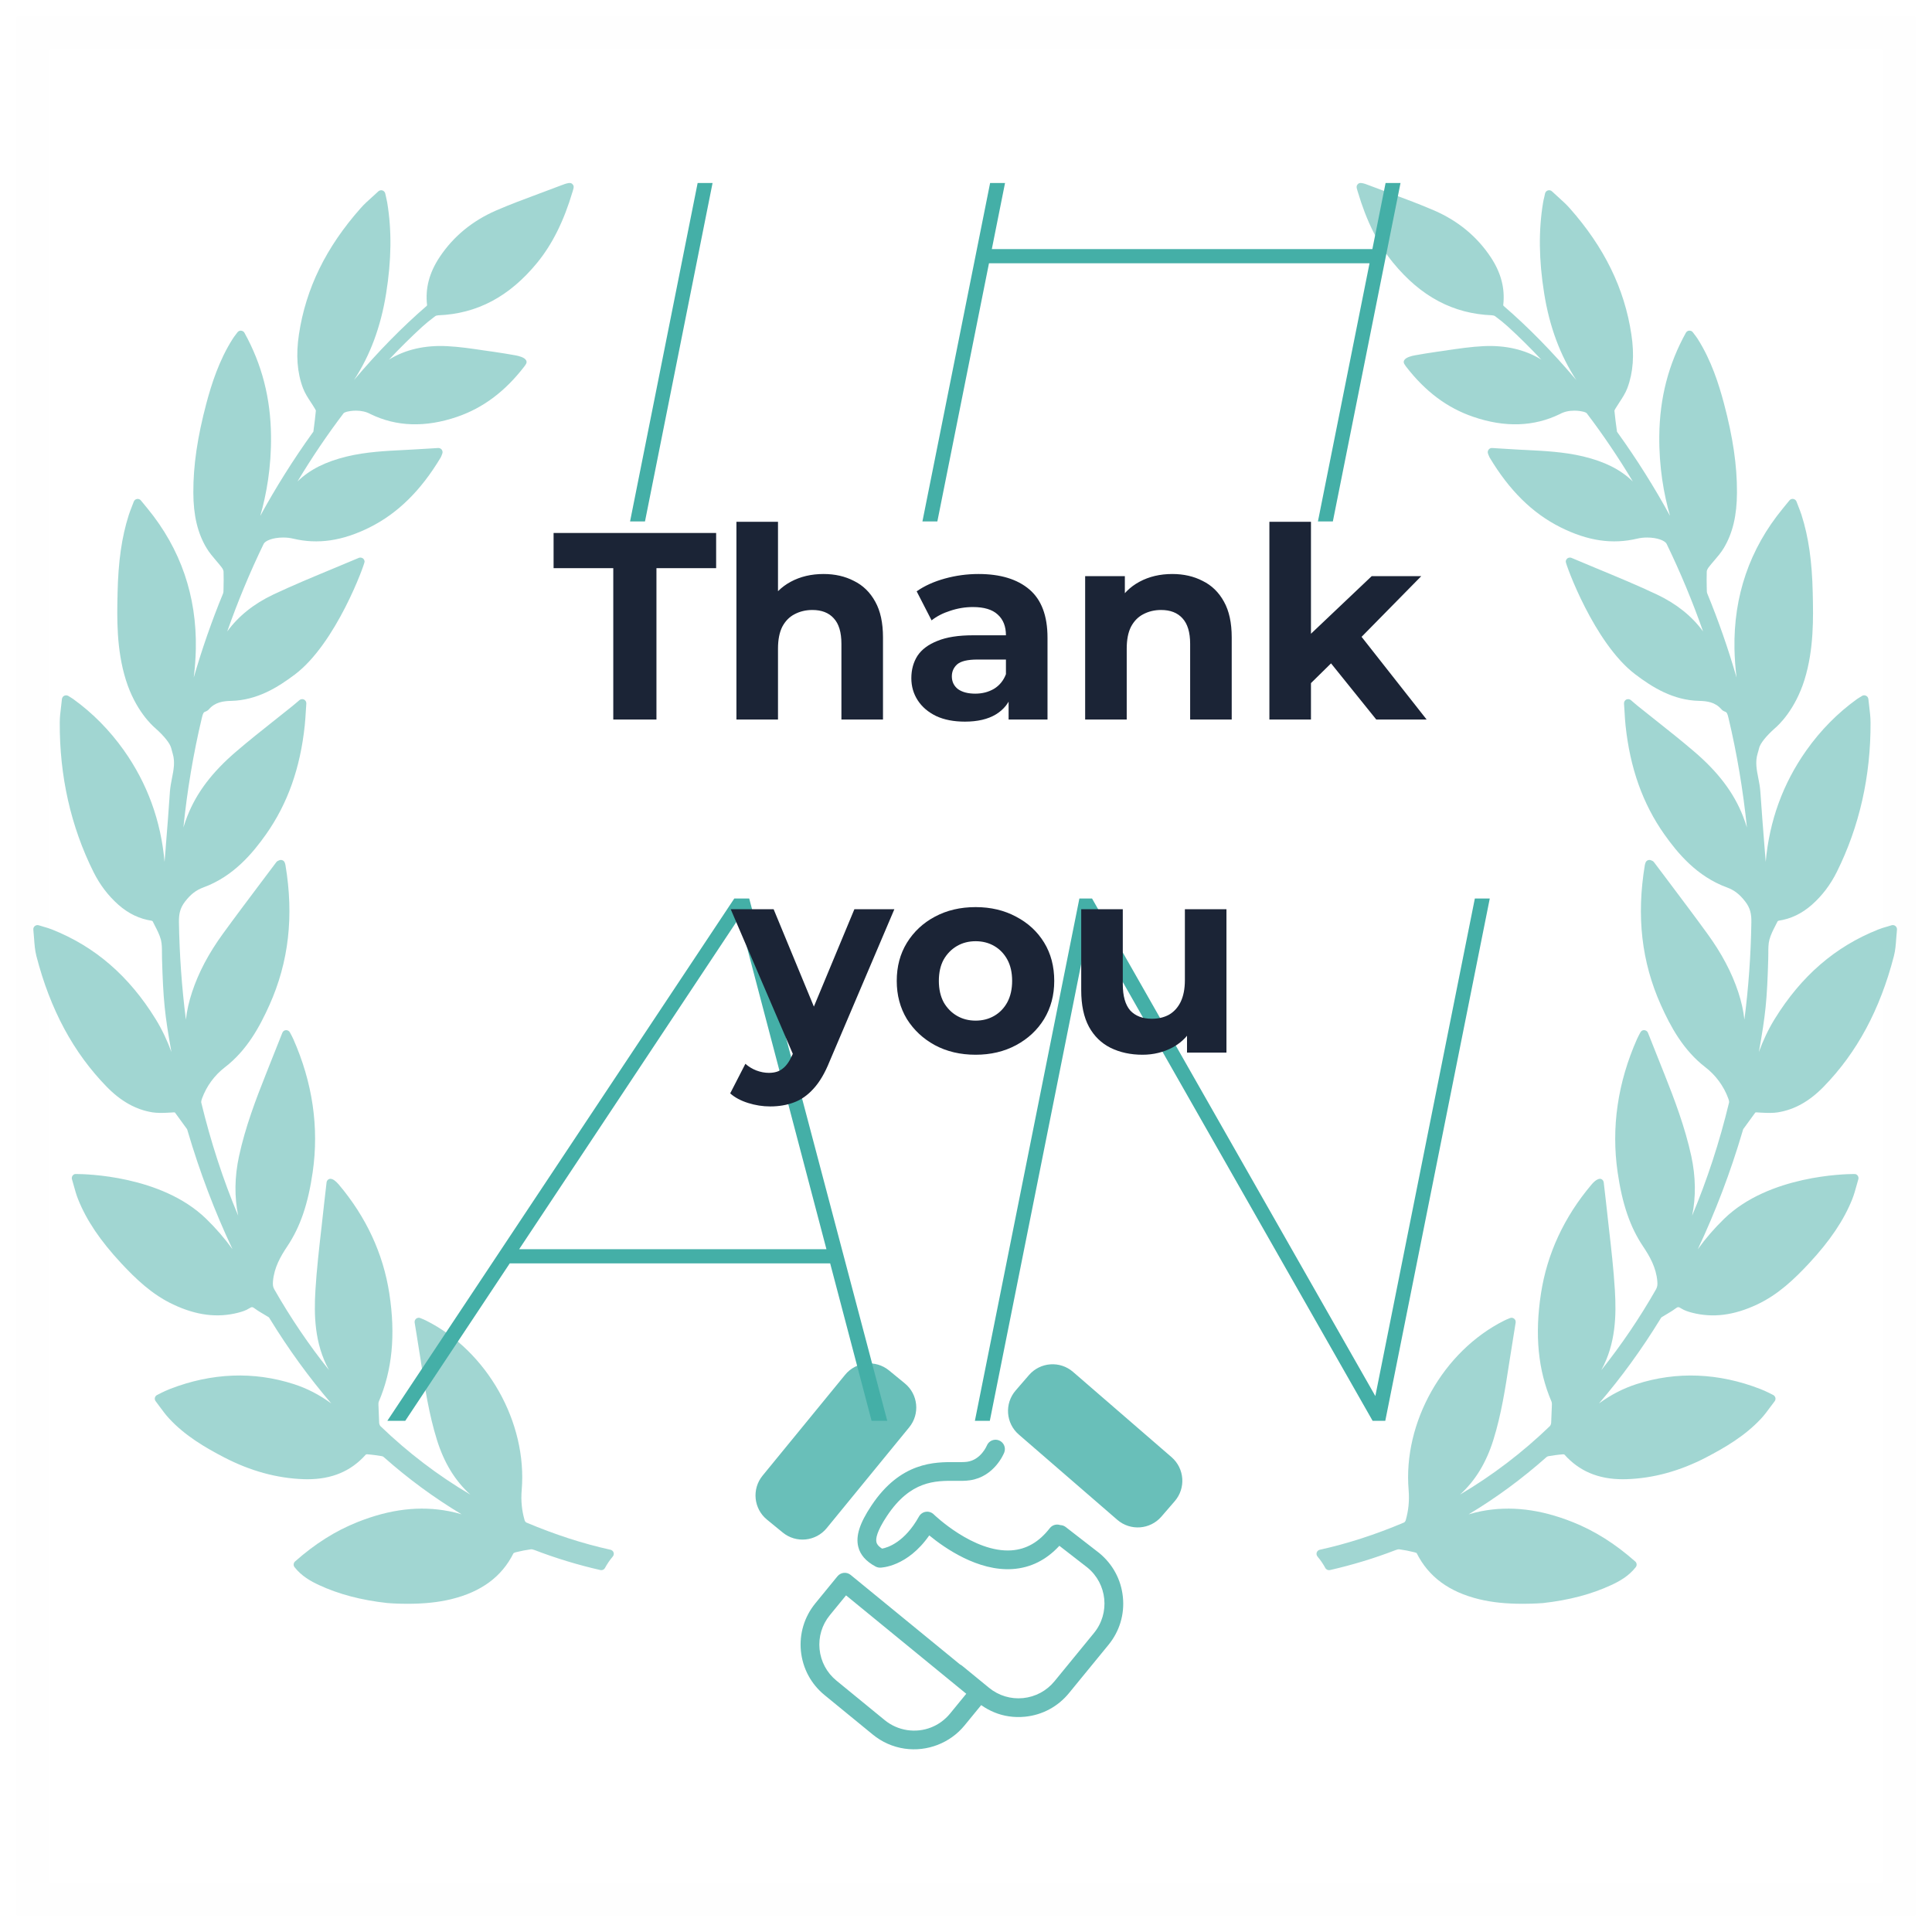 <svg width="58" height="58" viewBox="0 0 58 58" fill="none" xmlns="http://www.w3.org/2000/svg">
<rect opacity="0.01" x="1" y="1" width="56" height="56" fill="#D8D8D8" stroke="#979797"/>
<g clip-path="url(#clip0_1_2898)">
<path opacity="0.5" d="M56.903 27.8C56.871 27.774 56.824 27.765 56.787 27.777C56.742 27.791 56.701 27.803 56.662 27.815L56.644 27.82C56.548 27.848 56.465 27.872 56.384 27.905C55.092 28.419 54.075 29.299 53.275 30.595C53.078 30.915 52.925 31.248 52.803 31.58C53.003 30.463 53.049 30.028 53.084 28.779C53.086 28.726 53.086 28.673 53.086 28.62C53.086 28.475 53.086 28.338 53.118 28.214C53.156 28.066 53.232 27.919 53.305 27.776C53.326 27.736 53.347 27.696 53.364 27.66C53.37 27.653 53.389 27.642 53.396 27.64C53.766 27.584 54.092 27.427 54.395 27.161C54.7 26.891 54.951 26.561 55.141 26.179C55.822 24.811 56.163 23.299 56.155 21.686C56.154 21.53 56.136 21.378 56.116 21.214C56.106 21.14 56.097 21.064 56.09 20.986C56.085 20.943 56.059 20.905 56.02 20.887C55.983 20.868 55.937 20.869 55.899 20.892C55.876 20.907 55.856 20.919 55.839 20.929C55.804 20.95 55.778 20.966 55.752 20.984C55.171 21.401 54.658 21.92 54.228 22.527C53.526 23.519 53.118 24.64 53.008 25.873C52.997 25.736 52.986 25.598 52.975 25.461L52.971 25.411C52.928 24.872 52.884 24.314 52.847 23.766C52.838 23.627 52.812 23.492 52.786 23.362C52.736 23.111 52.689 22.873 52.764 22.625C52.782 22.569 52.796 22.512 52.81 22.456C52.846 22.316 53.017 22.101 53.281 21.865L53.291 21.856C53.388 21.774 53.887 21.317 54.171 20.412C54.458 19.493 54.436 18.533 54.42 17.832L54.42 17.814C54.399 16.85 54.295 16.124 54.083 15.459C54.055 15.374 54.023 15.29 53.988 15.202C53.97 15.156 53.952 15.109 53.933 15.059C53.918 15.017 53.881 14.986 53.837 14.979L53.816 14.977C53.779 14.977 53.743 14.994 53.72 15.023L53.514 15.275C52.525 16.481 52.04 17.896 52.07 19.48C52.076 19.759 52.096 20.045 52.133 20.341C51.882 19.473 51.588 18.629 51.253 17.816C51.246 17.798 51.241 17.776 51.241 17.758L51.238 17.647C51.235 17.486 51.231 17.32 51.238 17.157C51.239 17.13 51.257 17.082 51.293 17.034C51.345 16.965 51.402 16.899 51.462 16.829C51.563 16.711 51.668 16.589 51.751 16.45C52.018 16.002 52.143 15.473 52.145 14.785C52.149 13.976 52.024 13.123 51.752 12.103C51.603 11.546 51.379 10.823 50.962 10.168C50.933 10.124 50.902 10.082 50.868 10.039C50.853 10.019 50.837 9.998 50.821 9.976C50.797 9.944 50.764 9.926 50.711 9.926C50.669 9.929 50.632 9.953 50.611 9.99C50.087 10.937 49.825 11.949 49.813 13.083C49.803 14.028 49.95 14.842 50.135 15.485C49.664 14.624 49.141 13.793 48.574 13.004L48.561 12.986C48.548 12.969 48.543 12.96 48.544 12.966C48.508 12.711 48.483 12.507 48.466 12.329C48.467 12.326 48.47 12.311 48.496 12.267C48.534 12.203 48.575 12.14 48.619 12.074C48.706 11.941 48.797 11.803 48.855 11.649C49.029 11.183 49.069 10.654 48.974 10.034C48.767 8.66 48.162 7.423 47.125 6.252C47.019 6.132 46.901 6.026 46.776 5.913L46.742 5.882C46.693 5.838 46.643 5.793 46.592 5.745C46.56 5.714 46.514 5.703 46.469 5.716C46.427 5.729 46.394 5.764 46.384 5.808L46.362 5.907C46.346 5.973 46.334 6.025 46.325 6.078C46.186 6.911 46.196 7.804 46.357 8.808C46.516 9.803 46.834 10.662 47.321 11.408C46.59 10.546 45.879 9.822 45.137 9.181C45.133 9.176 45.128 9.163 45.128 9.16C45.186 8.659 45.063 8.187 44.751 7.718C44.341 7.101 43.772 6.63 43.058 6.32C42.632 6.135 42.189 5.971 41.757 5.81C41.549 5.733 41.342 5.656 41.128 5.574C40.914 5.488 40.822 5.473 40.772 5.519C40.708 5.579 40.723 5.63 40.751 5.723L40.76 5.753C41.022 6.636 41.369 7.334 41.822 7.887C42.654 8.903 43.627 9.42 44.794 9.465C44.835 9.468 44.867 9.479 44.881 9.49C45.045 9.613 45.166 9.711 45.273 9.809C45.611 10.118 45.944 10.448 46.27 10.796C45.786 10.494 45.193 10.358 44.526 10.392C44.161 10.41 43.798 10.464 43.447 10.515L43.434 10.518C43.331 10.533 43.227 10.548 43.124 10.562C42.899 10.593 42.672 10.633 42.472 10.668C42.39 10.682 42.196 10.727 42.152 10.821C42.136 10.853 42.138 10.888 42.155 10.921C42.17 10.948 42.188 10.975 42.206 10.999C42.785 11.751 43.445 12.246 44.225 12.512C45.175 12.839 46.048 12.812 46.833 12.428C46.953 12.362 47.098 12.328 47.263 12.328C47.388 12.328 47.481 12.348 47.512 12.355C47.559 12.363 47.622 12.389 47.635 12.406C48.123 13.048 48.586 13.733 49.018 14.454C48.653 14.098 48.176 13.858 47.527 13.702C46.958 13.567 46.377 13.537 45.815 13.509L45.626 13.5C45.45 13.491 45.273 13.479 45.092 13.468L44.787 13.449C44.748 13.449 44.71 13.468 44.688 13.5C44.662 13.534 44.656 13.578 44.671 13.618C44.683 13.651 44.706 13.71 44.717 13.73C45.31 14.723 46.006 15.409 46.846 15.829C47.666 16.24 48.408 16.348 49.156 16.169C49.242 16.148 49.342 16.137 49.446 16.137C49.764 16.137 49.986 16.235 50.032 16.325C50.444 17.174 50.811 18.057 51.128 18.957C50.795 18.499 50.331 18.127 49.743 17.848C49.159 17.572 48.55 17.32 47.952 17.072C47.695 16.965 47.437 16.858 47.18 16.749C47.141 16.732 47.096 16.736 47.06 16.759C47.026 16.783 47.005 16.822 47.005 16.863C47.005 16.944 47.858 19.315 49.098 20.249C49.603 20.631 50.226 21.023 51.011 21.041C51.247 21.046 51.49 21.079 51.673 21.288C51.701 21.321 51.738 21.347 51.779 21.361C51.842 21.382 51.859 21.42 51.89 21.551C52.144 22.62 52.329 23.722 52.444 24.841C52.409 24.727 52.369 24.612 52.323 24.496C52.046 23.792 51.579 23.176 50.854 22.557C50.48 22.237 50.089 21.927 49.71 21.626L49.692 21.612C49.52 21.476 49.348 21.339 49.176 21.201C49.141 21.173 49.106 21.144 49.066 21.109L48.959 21.017C48.922 20.986 48.866 20.979 48.822 21.001C48.778 21.024 48.751 21.071 48.754 21.122C48.759 21.197 48.764 21.269 48.768 21.337L48.77 21.369C48.778 21.511 48.786 21.644 48.8 21.776C48.935 23.058 49.316 24.129 49.965 25.049C50.367 25.617 50.944 26.312 51.843 26.641C52.062 26.721 52.221 26.843 52.391 27.062C52.551 27.266 52.581 27.453 52.577 27.689C52.562 28.674 52.492 29.652 52.368 30.61C52.339 30.343 52.278 30.069 52.184 29.784C51.989 29.194 51.685 28.62 51.256 28.03C50.885 27.519 50.498 27.006 50.125 26.509L50.1 26.476C49.952 26.28 49.804 26.083 49.66 25.891C49.633 25.851 49.594 25.837 49.572 25.829C49.54 25.813 49.502 25.812 49.468 25.826C49.435 25.84 49.409 25.868 49.398 25.903L49.394 25.916C49.387 25.934 49.383 25.95 49.38 25.966C49.123 27.503 49.281 28.88 49.863 30.176C50.147 30.809 50.529 31.527 51.201 32.043C51.508 32.279 51.75 32.61 51.883 32.974C51.912 33.053 51.911 33.087 51.907 33.1C51.623 34.28 51.251 35.418 50.799 36.495C50.916 35.928 50.907 35.331 50.775 34.713C50.586 33.838 50.262 32.989 49.973 32.262L49.886 32.044C49.751 31.704 49.614 31.361 49.473 31.005C49.455 30.959 49.412 30.928 49.355 30.925C49.309 30.925 49.268 30.951 49.246 30.993L49.2 31.079C49.181 31.116 49.162 31.151 49.146 31.188C48.564 32.501 48.368 33.848 48.562 35.19C48.701 36.15 48.937 36.837 49.326 37.418C49.528 37.719 49.719 38.053 49.754 38.465C49.762 38.563 49.758 38.63 49.715 38.706C49.224 39.567 48.673 40.379 48.071 41.134C48.073 41.13 48.075 41.125 48.078 41.121C48.511 40.328 48.524 39.47 48.48 38.735C48.442 38.106 48.37 37.477 48.3 36.869L48.296 36.834C48.268 36.59 48.241 36.347 48.215 36.103C48.2 35.965 48.184 35.826 48.167 35.686L48.145 35.496C48.14 35.454 48.114 35.418 48.078 35.399C48.009 35.364 47.898 35.419 47.779 35.561C46.956 36.535 46.445 37.635 46.261 38.832C46.07 40.073 46.173 41.135 46.578 42.079C46.589 42.104 46.589 42.156 46.589 42.173L46.567 42.716C46.564 42.755 46.543 42.799 46.526 42.815C45.705 43.607 44.8 44.296 43.83 44.869C44.289 44.453 44.619 43.911 44.833 43.223C45.071 42.462 45.192 41.669 45.31 40.9L45.321 40.831C45.362 40.561 45.406 40.292 45.451 40.016L45.501 39.705C45.508 39.66 45.49 39.614 45.455 39.587C45.42 39.559 45.37 39.552 45.33 39.57L45.286 39.588C45.239 39.607 45.198 39.624 45.16 39.644C43.325 40.561 42.117 42.701 42.288 44.731C42.314 45.049 42.285 45.348 42.199 45.644C42.19 45.671 42.164 45.7 42.154 45.705C41.282 46.073 40.454 46.341 39.62 46.525C39.577 46.535 39.543 46.566 39.529 46.607C39.515 46.649 39.524 46.694 39.552 46.728C39.643 46.836 39.722 46.951 39.787 47.072C39.813 47.122 39.877 47.147 39.924 47.135C40.603 46.98 41.265 46.779 41.891 46.537C41.942 46.517 41.98 46.507 42.016 46.513C42.156 46.532 42.303 46.56 42.466 46.601C42.5 46.609 42.528 46.625 42.528 46.623C42.885 47.335 43.498 47.789 44.404 48.01C44.601 48.057 44.804 48.092 45.008 48.113C45.221 48.136 45.459 48.147 45.714 48.147C46.068 48.147 46.321 48.125 46.324 48.125C47.108 48.037 47.779 47.86 48.372 47.584C48.616 47.471 48.893 47.319 49.106 47.048C49.147 46.995 49.141 46.92 49.091 46.877C48.488 46.344 47.874 45.957 47.214 45.694C46.236 45.305 45.344 45.199 44.471 45.367C44.34 45.393 44.213 45.425 44.089 45.462C44.906 44.973 45.689 44.398 46.427 43.743C46.442 43.73 46.465 43.719 46.483 43.716C46.604 43.696 46.764 43.671 46.929 43.659C46.944 43.659 46.963 43.667 46.965 43.667C47.41 44.166 47.984 44.408 48.719 44.408C48.756 44.408 48.794 44.408 48.831 44.406C49.63 44.381 50.433 44.161 51.218 43.753C51.789 43.455 52.384 43.108 52.867 42.59C52.974 42.475 53.069 42.345 53.153 42.23L53.162 42.219C53.199 42.169 53.237 42.118 53.276 42.067C53.297 42.04 53.306 42.005 53.3 41.97C53.294 41.936 53.274 41.905 53.241 41.883C53.232 41.879 53.028 41.769 52.841 41.697C51.593 41.214 50.331 41.164 49.129 41.552C48.735 41.679 48.364 41.869 48.003 42.132C48.671 41.355 49.289 40.504 49.85 39.588C49.856 39.579 49.872 39.553 49.877 39.548C49.926 39.516 49.976 39.487 50.026 39.458C50.116 39.405 50.209 39.35 50.296 39.285C50.37 39.23 50.391 39.229 50.465 39.277C50.57 39.345 50.693 39.381 50.799 39.409C51.424 39.569 52.053 39.489 52.749 39.162C53.385 38.864 53.874 38.392 54.308 37.927C54.939 37.248 55.351 36.636 55.606 36C55.659 35.866 55.697 35.728 55.737 35.584C55.753 35.523 55.77 35.463 55.788 35.403C55.807 35.339 55.773 35.272 55.71 35.249L55.658 35.245C55.4 35.245 53.105 35.283 51.762 36.587C51.47 36.871 51.208 37.172 50.969 37.503C51.5 36.377 51.951 35.19 52.314 33.958L52.319 33.94C52.324 33.925 52.33 33.902 52.334 33.896L52.686 33.413C52.699 33.394 52.7 33.394 52.721 33.394C52.73 33.394 52.74 33.395 52.752 33.395L52.827 33.4C53.088 33.416 53.242 33.414 53.368 33.394C53.868 33.315 54.32 33.063 54.748 32.623C55.75 31.595 56.439 30.312 56.856 28.701C56.9 28.529 56.913 28.355 56.926 28.17C56.932 28.086 56.939 28 56.948 27.911C56.952 27.868 56.935 27.827 56.903 27.8Z" fill="#44AFA7"/>
<path opacity="0.5" d="M18.329 46.525C17.496 46.341 16.667 46.072 15.795 45.705C15.785 45.7 15.759 45.67 15.751 45.644C15.664 45.348 15.635 45.049 15.662 44.731C15.832 42.7 14.625 40.561 12.79 39.644C12.751 39.624 12.71 39.607 12.664 39.588L12.62 39.57C12.579 39.552 12.528 39.559 12.495 39.586C12.459 39.614 12.441 39.659 12.448 39.705L12.499 40.016C12.543 40.292 12.587 40.561 12.629 40.831L12.639 40.902C12.757 41.669 12.879 42.462 13.116 43.223C13.33 43.911 13.66 44.453 14.12 44.869C13.149 44.296 12.245 43.607 11.423 42.815C11.406 42.799 11.386 42.755 11.383 42.718L11.361 42.175C11.361 42.156 11.36 42.104 11.371 42.079C11.776 41.135 11.879 40.073 11.688 38.832C11.504 37.635 10.993 36.535 10.171 35.561C10.074 35.447 9.989 35.389 9.918 35.389C9.901 35.389 9.885 35.392 9.873 35.399C9.835 35.417 9.809 35.454 9.804 35.496L9.782 35.686C9.765 35.826 9.749 35.965 9.734 36.103C9.709 36.347 9.681 36.59 9.653 36.834L9.649 36.869C9.58 37.477 9.507 38.106 9.469 38.735C9.425 39.47 9.438 40.328 9.872 41.121C9.874 41.125 9.876 41.13 9.879 41.133C9.276 40.379 8.725 39.567 8.234 38.706C8.191 38.63 8.187 38.563 8.195 38.465C8.23 38.053 8.422 37.718 8.623 37.418C9.012 36.837 9.248 36.15 9.387 35.19C9.581 33.848 9.385 32.501 8.803 31.188C8.787 31.151 8.769 31.116 8.749 31.079L8.703 30.993C8.682 30.951 8.635 30.924 8.586 30.926C8.537 30.928 8.494 30.959 8.476 31.005C8.335 31.361 8.199 31.704 8.063 32.044L7.977 32.262C7.687 32.989 7.363 33.838 7.175 34.713C7.042 35.331 7.034 35.928 7.15 36.495C6.698 35.418 6.327 34.28 6.042 33.1C6.039 33.087 6.038 33.053 6.066 32.974C6.199 32.609 6.441 32.279 6.748 32.043C7.421 31.527 7.802 30.809 8.087 30.176C8.669 28.88 8.827 27.503 8.569 25.966C8.567 25.95 8.562 25.934 8.556 25.917L8.551 25.903C8.54 25.868 8.515 25.84 8.481 25.826C8.448 25.812 8.407 25.815 8.381 25.827C8.355 25.837 8.316 25.851 8.291 25.888C8.145 26.083 7.997 26.28 7.849 26.476L7.824 26.509C7.451 27.006 7.065 27.518 6.694 28.029C6.264 28.62 5.961 29.194 5.766 29.784C5.672 30.069 5.61 30.343 5.581 30.61C5.458 29.652 5.388 28.674 5.372 27.689C5.369 27.453 5.398 27.266 5.559 27.061C5.729 26.843 5.888 26.721 6.106 26.641C7.006 26.312 7.583 25.617 7.985 25.049C8.634 24.129 9.015 23.058 9.149 21.776C9.163 21.644 9.171 21.511 9.18 21.369L9.182 21.337C9.186 21.268 9.19 21.197 9.196 21.121C9.199 21.071 9.172 21.024 9.127 21.001C9.084 20.979 9.028 20.986 8.99 21.018L8.883 21.109C8.843 21.143 8.809 21.173 8.773 21.201C8.602 21.339 8.43 21.476 8.257 21.612L8.239 21.626C7.861 21.926 7.47 22.236 7.096 22.557C6.371 23.176 5.904 23.792 5.626 24.496C5.581 24.612 5.54 24.727 5.506 24.841C5.62 23.722 5.805 22.62 6.06 21.551C6.091 21.42 6.108 21.381 6.171 21.361C6.211 21.347 6.248 21.321 6.276 21.289C6.46 21.079 6.703 21.046 6.938 21.041C7.723 21.023 8.346 20.63 8.852 20.249C10.091 19.315 10.945 16.944 10.945 16.863C10.945 16.822 10.924 16.782 10.889 16.759C10.854 16.736 10.807 16.733 10.771 16.748C10.513 16.858 10.255 16.965 9.987 17.076C9.399 17.32 8.791 17.572 8.206 17.848C7.619 18.126 7.154 18.499 6.822 18.957C7.138 18.057 7.505 17.174 7.916 16.326C7.964 16.234 8.185 16.137 8.504 16.137C8.607 16.137 8.708 16.148 8.794 16.169C9.542 16.348 10.283 16.24 11.104 15.829C11.943 15.409 12.64 14.722 13.233 13.729C13.244 13.71 13.266 13.651 13.278 13.618C13.293 13.578 13.287 13.534 13.262 13.5C13.239 13.468 13.202 13.449 13.155 13.449C13.155 13.449 13.154 13.449 13.154 13.449L12.857 13.468C12.676 13.479 12.499 13.491 12.323 13.499L12.135 13.509C11.572 13.537 10.991 13.566 10.422 13.702C9.773 13.858 9.297 14.098 8.931 14.454C9.364 13.733 9.827 13.048 10.315 12.406C10.328 12.389 10.39 12.363 10.442 12.354C10.468 12.348 10.562 12.328 10.686 12.328C10.851 12.328 10.996 12.362 11.119 12.429C11.898 12.811 12.774 12.839 13.724 12.513C14.504 12.246 15.164 11.751 15.743 10.999C15.762 10.975 15.779 10.948 15.794 10.921C15.812 10.889 15.813 10.853 15.797 10.821C15.753 10.727 15.559 10.683 15.477 10.668C15.277 10.633 15.05 10.593 14.825 10.562C14.722 10.548 14.618 10.533 14.515 10.518L14.502 10.516C14.151 10.464 13.789 10.41 13.423 10.392C12.756 10.358 12.163 10.494 11.678 10.796C12.005 10.448 12.338 10.119 12.676 9.809C12.783 9.711 12.904 9.613 13.069 9.489C13.082 9.48 13.114 9.468 13.154 9.466C14.323 9.42 15.295 8.904 16.127 7.887C16.58 7.334 16.927 6.636 17.189 5.754L17.198 5.723C17.226 5.63 17.241 5.579 17.177 5.52C17.127 5.473 17.04 5.487 16.813 5.577C16.607 5.656 16.4 5.733 16.187 5.812C15.76 5.971 15.318 6.135 14.891 6.32C14.178 6.631 13.608 7.101 13.198 7.718C12.886 8.188 12.763 8.659 12.821 9.158C12.821 9.163 12.816 9.177 12.815 9.178C12.071 9.821 11.359 10.546 10.628 11.408C11.116 10.662 11.433 9.804 11.592 8.808C11.753 7.805 11.763 6.912 11.624 6.078C11.615 6.026 11.603 5.974 11.588 5.908L11.565 5.808C11.555 5.764 11.522 5.73 11.479 5.716C11.437 5.704 11.389 5.715 11.357 5.745C11.306 5.793 11.256 5.838 11.208 5.883L11.173 5.914C11.048 6.026 10.93 6.132 10.824 6.253C9.787 7.424 9.182 8.66 8.975 10.034C8.881 10.655 8.92 11.183 9.095 11.649C9.153 11.803 9.243 11.941 9.333 12.078C9.374 12.14 9.415 12.203 9.453 12.268C9.481 12.314 9.483 12.326 9.483 12.324C9.466 12.507 9.441 12.712 9.408 12.958C9.407 12.961 9.402 12.968 9.387 12.988L9.375 13.004C8.808 13.793 8.285 14.625 7.814 15.486C7.999 14.843 8.147 14.029 8.136 13.083C8.124 11.949 7.863 10.937 7.338 9.99C7.318 9.953 7.28 9.929 7.227 9.926C7.189 9.926 7.152 9.945 7.128 9.977C7.113 9.999 7.097 10.019 7.081 10.039C7.048 10.083 7.016 10.124 6.988 10.169C6.57 10.824 6.346 11.547 6.197 12.103C5.926 13.124 5.801 13.976 5.804 14.786C5.806 15.474 5.932 16.003 6.199 16.45C6.282 16.589 6.386 16.711 6.491 16.834C6.547 16.899 6.604 16.966 6.656 17.035C6.692 17.082 6.71 17.131 6.711 17.158C6.718 17.321 6.714 17.487 6.711 17.647L6.708 17.758C6.708 17.777 6.703 17.799 6.697 17.816C6.362 18.629 6.067 19.474 5.816 20.341C5.853 20.046 5.873 19.76 5.879 19.481C5.909 17.896 5.424 16.482 4.436 15.275L4.23 15.024C4.206 14.995 4.171 14.978 4.133 14.978L4.112 14.98C4.068 14.987 4.031 15.018 4.016 15.059C3.997 15.109 3.979 15.156 3.961 15.202C3.926 15.291 3.894 15.374 3.866 15.46C3.654 16.124 3.55 16.851 3.529 17.814L3.529 17.833C3.513 18.534 3.491 19.494 3.779 20.413C4.062 21.317 4.561 21.774 4.658 21.856L4.668 21.865C4.932 22.101 5.103 22.316 5.139 22.456C5.153 22.512 5.168 22.569 5.185 22.625C5.26 22.874 5.213 23.111 5.162 23.367C5.137 23.496 5.111 23.63 5.101 23.767C5.065 24.315 5.021 24.872 4.977 25.411L4.974 25.461C4.962 25.599 4.951 25.736 4.94 25.874C4.831 24.64 4.422 23.519 3.72 22.527C3.29 21.921 2.778 21.402 2.196 20.984C2.171 20.966 2.145 20.95 2.11 20.929C2.093 20.919 2.073 20.907 2.049 20.892C2.012 20.87 1.966 20.869 1.928 20.887C1.89 20.905 1.864 20.944 1.859 20.987C1.851 21.065 1.842 21.14 1.833 21.218C1.813 21.379 1.795 21.53 1.794 21.686C1.785 23.3 2.126 24.812 2.808 26.18C2.998 26.561 3.249 26.891 3.554 27.161C3.856 27.427 4.183 27.584 4.552 27.641C4.56 27.642 4.579 27.654 4.582 27.656C4.602 27.696 4.623 27.736 4.643 27.777C4.717 27.919 4.793 28.067 4.831 28.214C4.862 28.339 4.862 28.476 4.862 28.62C4.862 28.673 4.862 28.726 4.864 28.779C4.9 30.029 4.946 30.464 5.146 31.581C5.024 31.249 4.871 30.916 4.673 30.595C3.873 29.299 2.856 28.419 1.565 27.905C1.483 27.872 1.401 27.849 1.305 27.821L1.286 27.815C1.248 27.804 1.206 27.791 1.163 27.778C1.123 27.765 1.078 27.774 1.045 27.801C1.013 27.828 0.996 27.868 1.001 27.911C1.01 28 1.017 28.086 1.023 28.17C1.036 28.354 1.049 28.529 1.093 28.701C1.51 30.312 2.199 31.594 3.201 32.623C3.629 33.062 4.081 33.315 4.581 33.394C4.707 33.413 4.861 33.416 5.122 33.4L5.197 33.395C5.209 33.394 5.219 33.394 5.228 33.394C5.249 33.394 5.25 33.394 5.264 33.415L5.614 33.896C5.619 33.902 5.625 33.925 5.63 33.94L5.635 33.958C5.998 35.19 6.448 36.376 6.98 37.502C6.74 37.172 6.479 36.87 6.187 36.587C4.844 35.283 2.548 35.245 2.291 35.245L2.259 35.245L2.239 35.249C2.176 35.271 2.142 35.339 2.161 35.403C2.179 35.462 2.196 35.523 2.215 35.594C2.252 35.728 2.29 35.866 2.343 35.999C2.597 36.636 3.01 37.248 3.641 37.926C4.075 38.391 4.564 38.863 5.199 39.161C5.896 39.489 6.524 39.569 7.15 39.408C7.256 39.38 7.378 39.345 7.483 39.277C7.558 39.228 7.579 39.23 7.652 39.285C7.74 39.35 7.833 39.404 7.923 39.457C7.972 39.486 8.023 39.516 8.07 39.546C8.077 39.552 8.093 39.578 8.099 39.588C8.66 40.504 9.278 41.355 9.945 42.132C9.584 41.869 9.214 41.678 8.82 41.552C7.617 41.164 6.356 41.213 5.107 41.696C4.921 41.769 4.717 41.878 4.703 41.886C4.674 41.905 4.655 41.935 4.648 41.97C4.643 42.004 4.652 42.039 4.673 42.066C4.712 42.117 4.75 42.168 4.787 42.219L4.795 42.23C4.879 42.345 4.975 42.475 5.082 42.59C5.564 43.108 6.159 43.455 6.73 43.752C7.516 44.16 8.319 44.38 9.117 44.406C9.155 44.407 9.192 44.408 9.23 44.408C9.965 44.408 10.538 44.166 10.98 43.67C10.986 43.666 11.005 43.659 11.015 43.658C11.184 43.671 11.345 43.695 11.465 43.715C11.484 43.718 11.507 43.73 11.521 43.743C12.26 44.398 13.042 44.972 13.859 45.461C13.735 45.424 13.608 45.392 13.477 45.367C12.604 45.199 11.713 45.304 10.735 45.693C10.074 45.956 9.46 46.343 8.858 46.876C8.808 46.92 8.801 46.995 8.842 47.047C9.055 47.319 9.333 47.471 9.576 47.584C10.17 47.86 10.84 48.037 11.626 48.124C11.628 48.125 11.88 48.147 12.235 48.147C12.49 48.147 12.728 48.135 12.941 48.112C13.145 48.091 13.348 48.056 13.545 48.009C14.45 47.788 15.063 47.334 15.415 46.63C15.421 46.624 15.448 46.609 15.482 46.6C15.646 46.56 15.793 46.531 15.932 46.512C15.966 46.507 16.006 46.516 16.058 46.537C16.683 46.778 17.345 46.979 18.023 47.134C18.033 47.136 18.043 47.137 18.053 47.137C18.098 47.137 18.14 47.112 18.162 47.071C18.227 46.95 18.306 46.835 18.397 46.727C18.425 46.693 18.434 46.648 18.42 46.606C18.406 46.566 18.372 46.535 18.329 46.525Z" fill="#44AFA7"/>
<path d="M18.915 15.654L21.961 0.399H16.137L16.227 -0.026H28.323L28.233 0.399H22.409L19.363 15.654H18.915ZM42.7 -0.026H43.148L40.013 15.654H39.565L42.7 -0.026ZM28.14 15.654H27.692L30.828 -0.026H31.276L28.14 15.654ZM41.222 7.903H29.574L29.664 7.478H41.312L41.222 7.903ZM11.628 42.654L22.044 26.974H22.492L26.636 42.654H26.166L22.134 27.332H22.335L12.166 42.654H11.628ZM14.966 37.927L15.279 37.502H25.023L25.158 37.927H14.966ZM29.267 42.654L32.404 26.974H32.784L41.431 42.161L41.252 42.094L44.276 26.974H44.724L41.587 42.654H41.207L32.56 27.467L32.739 27.534L29.715 42.654H29.267ZM24.38 65.577L24.536 64.883L37.349 53.974H38.021L29.487 61.231L29.308 61.388L24.38 65.577ZM23.215 69.654L26.351 53.974H26.799L23.663 69.654H23.215ZM34.863 69.654L29.016 61.209L29.397 60.985L35.4 69.654H34.863ZM19.03 96.654L20.127 91.166L20.172 91.502L15.782 80.974H16.274L20.441 90.987L20.284 91.009L28.438 80.974H28.998L20.396 91.547L20.575 91.166L19.478 96.654H19.03ZM34.667 96.721C33.144 96.721 31.859 96.46 30.814 95.937C29.768 95.399 28.97 94.653 28.417 93.697C27.88 92.741 27.611 91.636 27.611 90.382C27.611 89.127 27.82 87.933 28.238 86.798C28.671 85.663 29.291 84.655 30.097 83.774C30.904 82.878 31.882 82.176 33.032 81.668C34.181 81.16 35.48 80.907 36.929 80.907C38.452 80.907 39.736 81.175 40.782 81.713C41.842 82.236 42.641 82.975 43.179 83.931C43.716 84.871 43.985 85.977 43.985 87.246C43.985 88.5 43.769 89.695 43.336 90.83C42.917 91.965 42.305 92.98 41.499 93.876C40.692 94.757 39.714 95.452 38.564 95.959C37.414 96.467 36.115 96.721 34.667 96.721ZM34.712 96.295C36.056 96.295 37.265 96.056 38.34 95.579C39.43 95.101 40.356 94.444 41.118 93.607C41.894 92.771 42.492 91.808 42.91 90.718C43.328 89.628 43.537 88.47 43.537 87.246C43.537 86.066 43.283 85.036 42.776 84.155C42.283 83.273 41.544 82.587 40.558 82.094C39.572 81.586 38.348 81.332 36.884 81.332C35.54 81.332 34.323 81.571 33.233 82.049C32.158 82.527 31.232 83.184 30.456 84.02C29.694 84.856 29.104 85.82 28.686 86.91C28.268 88 28.059 89.157 28.059 90.382C28.059 91.547 28.305 92.577 28.798 93.473C29.306 94.354 30.052 95.049 31.038 95.556C32.023 96.049 33.248 96.295 34.712 96.295ZM28.203 123.721C26.814 123.721 25.709 123.422 24.888 122.825C24.082 122.213 23.544 121.406 23.275 120.406C23.021 119.405 23.021 118.315 23.275 117.135L25.09 107.974H25.538L23.701 117.158C23.537 117.934 23.484 118.688 23.544 119.42C23.619 120.152 23.828 120.809 24.171 121.391C24.515 121.974 25.023 122.437 25.695 122.78C26.366 123.124 27.233 123.295 28.293 123.295C29.592 123.295 30.682 123.056 31.563 122.579C32.444 122.101 33.146 121.429 33.669 120.563C34.206 119.682 34.595 118.659 34.834 117.494L36.738 107.974H37.186L35.282 117.516C34.908 119.443 34.139 120.958 32.974 122.063C31.81 123.168 30.219 123.721 28.203 123.721Z" fill="#44AFA7"/>
<path opacity="0.8" fill-rule="evenodd" clip-rule="evenodd" d="M23.499 46.008C23.9 46.336 24.49 46.276 24.818 45.876L27.295 42.849C27.623 42.448 27.564 41.858 27.163 41.53L26.689 41.141C26.288 40.814 25.698 40.872 25.37 41.273L22.893 44.3C22.565 44.701 22.624 45.292 23.024 45.619L23.499 46.008ZM32.213 41.185L35.171 43.745C35.562 44.084 35.605 44.676 35.266 45.067L34.865 45.531C34.526 45.922 33.934 45.965 33.542 45.626L30.585 43.066C30.194 42.728 30.151 42.136 30.49 41.744L30.891 41.28C31.23 40.889 31.822 40.846 32.213 41.185ZM33.71 47.946C33.763 48.466 33.609 48.975 33.277 49.38L32.091 50.829C31.76 51.234 31.291 51.486 30.771 51.537C30.608 51.553 30.446 51.55 30.287 51.526C29.989 51.483 29.706 51.365 29.456 51.189L28.957 51.798C28.524 52.328 27.833 52.595 27.155 52.495C26.806 52.444 26.476 52.298 26.202 52.073L24.753 50.887C24.348 50.556 24.097 50.087 24.044 49.566C23.993 49.046 24.147 48.536 24.478 48.132L25.142 47.32C25.189 47.263 25.258 47.226 25.332 47.218C25.406 47.211 25.48 47.233 25.538 47.281L28.822 49.969C28.842 49.978 28.863 49.99 28.881 50.005L29.692 50.669C29.981 50.905 30.344 51.015 30.715 50.978C31.085 50.94 31.42 50.761 31.656 50.473L32.842 49.024C33.33 48.428 33.241 47.547 32.646 47.06L31.803 46.406C31.409 46.833 30.938 47.068 30.398 47.104C29.359 47.174 28.357 46.472 27.897 46.094C27.237 47.041 26.458 47.062 26.423 47.062C26.408 47.062 26.393 47.061 26.378 47.059C26.346 47.054 26.315 47.044 26.286 47.029C25.996 46.872 25.826 46.679 25.766 46.437C25.685 46.112 25.806 45.731 26.159 45.201C27.035 43.881 28.066 43.889 28.682 43.894L28.683 43.894L28.691 43.894H28.691C28.828 43.895 28.948 43.896 29.039 43.883C29.447 43.824 29.623 43.404 29.625 43.399C29.682 43.255 29.846 43.184 29.99 43.241C30.134 43.298 30.205 43.461 30.148 43.606C30.137 43.635 29.854 44.333 29.119 44.439C28.985 44.459 28.836 44.458 28.679 44.456H28.679L28.678 44.456C28.079 44.451 27.335 44.445 26.627 45.511C26.319 45.975 26.285 46.196 26.312 46.3C26.322 46.344 26.353 46.409 26.481 46.491C26.657 46.458 27.16 46.296 27.589 45.526C27.632 45.45 27.708 45.397 27.794 45.385C27.881 45.372 27.969 45.401 28.031 45.462C28.043 45.474 29.228 46.619 30.362 46.543C30.814 46.512 31.191 46.294 31.516 45.876C31.592 45.779 31.719 45.746 31.829 45.784C31.887 45.786 31.944 45.804 31.993 45.842L32.996 46.62C33.407 46.956 33.658 47.425 33.71 47.946ZM25.399 47.894L29.008 50.848L28.522 51.442C28.208 51.825 27.728 52.011 27.237 51.939C26.988 51.902 26.753 51.798 26.558 51.638L25.109 50.452C24.821 50.216 24.641 49.881 24.604 49.51C24.567 49.14 24.677 48.776 24.913 48.488L25.399 47.894Z" fill="#44AFA7"/>
</g>
<path d="M18.411 21.6V17.056H16.619V16H21.499V17.056H19.707V21.6H18.411ZM24.724 17.232C25.065 17.232 25.369 17.301 25.636 17.44C25.908 17.573 26.121 17.781 26.276 18.064C26.431 18.341 26.508 18.699 26.508 19.136V21.6H25.26V19.328C25.26 18.981 25.183 18.725 25.028 18.56C24.879 18.395 24.665 18.312 24.388 18.312C24.191 18.312 24.012 18.355 23.852 18.44C23.697 18.52 23.575 18.645 23.484 18.816C23.399 18.987 23.356 19.205 23.356 19.472V21.6H22.108V15.664H23.356V18.488L23.076 18.128C23.231 17.84 23.452 17.619 23.74 17.464C24.028 17.309 24.356 17.232 24.724 17.232ZM30.279 21.6V20.76L30.199 20.576V19.072C30.199 18.805 30.117 18.597 29.951 18.448C29.791 18.299 29.543 18.224 29.207 18.224C28.978 18.224 28.751 18.261 28.527 18.336C28.309 18.405 28.122 18.501 27.967 18.624L27.519 17.752C27.754 17.587 28.037 17.459 28.367 17.368C28.698 17.277 29.034 17.232 29.375 17.232C30.031 17.232 30.541 17.387 30.903 17.696C31.266 18.005 31.447 18.488 31.447 19.144V21.6H30.279ZM28.967 21.664C28.631 21.664 28.343 21.608 28.103 21.496C27.863 21.379 27.679 21.221 27.551 21.024C27.423 20.827 27.359 20.605 27.359 20.36C27.359 20.104 27.421 19.88 27.543 19.688C27.671 19.496 27.871 19.347 28.143 19.24C28.415 19.128 28.77 19.072 29.207 19.072H30.351V19.8H29.343C29.05 19.8 28.847 19.848 28.735 19.944C28.629 20.04 28.575 20.16 28.575 20.304C28.575 20.464 28.637 20.592 28.759 20.688C28.887 20.779 29.061 20.824 29.279 20.824C29.487 20.824 29.674 20.776 29.839 20.68C30.005 20.579 30.125 20.432 30.199 20.24L30.391 20.816C30.301 21.093 30.135 21.304 29.895 21.448C29.655 21.592 29.346 21.664 28.967 21.664ZM35.193 17.232C35.534 17.232 35.838 17.301 36.105 17.44C36.377 17.573 36.59 17.781 36.745 18.064C36.9 18.341 36.977 18.699 36.977 19.136V21.6H35.729V19.328C35.729 18.981 35.651 18.725 35.497 18.56C35.347 18.395 35.134 18.312 34.857 18.312C34.66 18.312 34.481 18.355 34.321 18.44C34.166 18.52 34.044 18.645 33.953 18.816C33.867 18.987 33.825 19.205 33.825 19.472V21.6H32.577V17.296H33.769V18.488L33.545 18.128C33.7 17.84 33.921 17.619 34.209 17.464C34.497 17.309 34.825 17.232 35.193 17.232ZM39.14 20.72L39.172 19.2L41.18 17.296H42.668L40.74 19.256L40.092 19.784L39.14 20.72ZM38.108 21.6V15.664H39.356V21.6H38.108ZM41.316 21.6L39.86 19.792L40.644 18.824L42.828 21.6H41.316ZM23.121 33.216C22.897 33.216 22.675 33.181 22.457 33.112C22.238 33.043 22.059 32.947 21.921 32.824L22.377 31.936C22.473 32.021 22.582 32.088 22.705 32.136C22.833 32.184 22.958 32.208 23.081 32.208C23.257 32.208 23.395 32.165 23.497 32.08C23.604 32 23.7 31.864 23.785 31.672L24.009 31.144L24.105 31.008L25.649 27.296H26.849L24.905 31.864C24.766 32.211 24.606 32.483 24.425 32.68C24.249 32.877 24.052 33.016 23.833 33.096C23.619 33.176 23.382 33.216 23.121 33.216ZM23.857 31.768L21.937 27.296H23.225L24.713 30.896L23.857 31.768ZM29.289 31.664C28.83 31.664 28.422 31.568 28.065 31.376C27.713 31.184 27.433 30.923 27.225 30.592C27.022 30.256 26.921 29.875 26.921 29.448C26.921 29.016 27.022 28.635 27.225 28.304C27.433 27.968 27.713 27.707 28.065 27.52C28.422 27.328 28.83 27.232 29.289 27.232C29.742 27.232 30.148 27.328 30.505 27.52C30.862 27.707 31.142 27.965 31.345 28.296C31.548 28.627 31.649 29.011 31.649 29.448C31.649 29.875 31.548 30.256 31.345 30.592C31.142 30.923 30.862 31.184 30.505 31.376C30.148 31.568 29.742 31.664 29.289 31.664ZM29.289 30.64C29.497 30.64 29.684 30.592 29.849 30.496C30.014 30.4 30.145 30.264 30.241 30.088C30.337 29.907 30.385 29.693 30.385 29.448C30.385 29.197 30.337 28.984 30.241 28.808C30.145 28.632 30.014 28.496 29.849 28.4C29.684 28.304 29.497 28.256 29.289 28.256C29.081 28.256 28.894 28.304 28.729 28.4C28.564 28.496 28.43 28.632 28.329 28.808C28.233 28.984 28.185 29.197 28.185 29.448C28.185 29.693 28.233 29.907 28.329 30.088C28.43 30.264 28.564 30.4 28.729 30.496C28.894 30.592 29.081 30.64 29.289 30.64ZM34.299 31.664C33.942 31.664 33.622 31.595 33.339 31.456C33.062 31.317 32.846 31.107 32.691 30.824C32.536 30.536 32.459 30.171 32.459 29.728V27.296H33.707V29.544C33.707 29.901 33.782 30.165 33.931 30.336C34.086 30.501 34.302 30.584 34.579 30.584C34.771 30.584 34.942 30.544 35.091 30.464C35.24 30.379 35.358 30.251 35.443 30.08C35.528 29.904 35.571 29.685 35.571 29.424V27.296H36.819V31.6H35.635V30.416L35.851 30.76C35.707 31.059 35.494 31.285 35.211 31.44C34.934 31.589 34.63 31.664 34.299 31.664Z" fill="#1B2436"/>
<defs>
<clipPath id="clip0_1_2898">
<rect width="56" height="47.358" fill="white" transform="translate(1 5.494)"/>
</clipPath>
</defs>
</svg>

